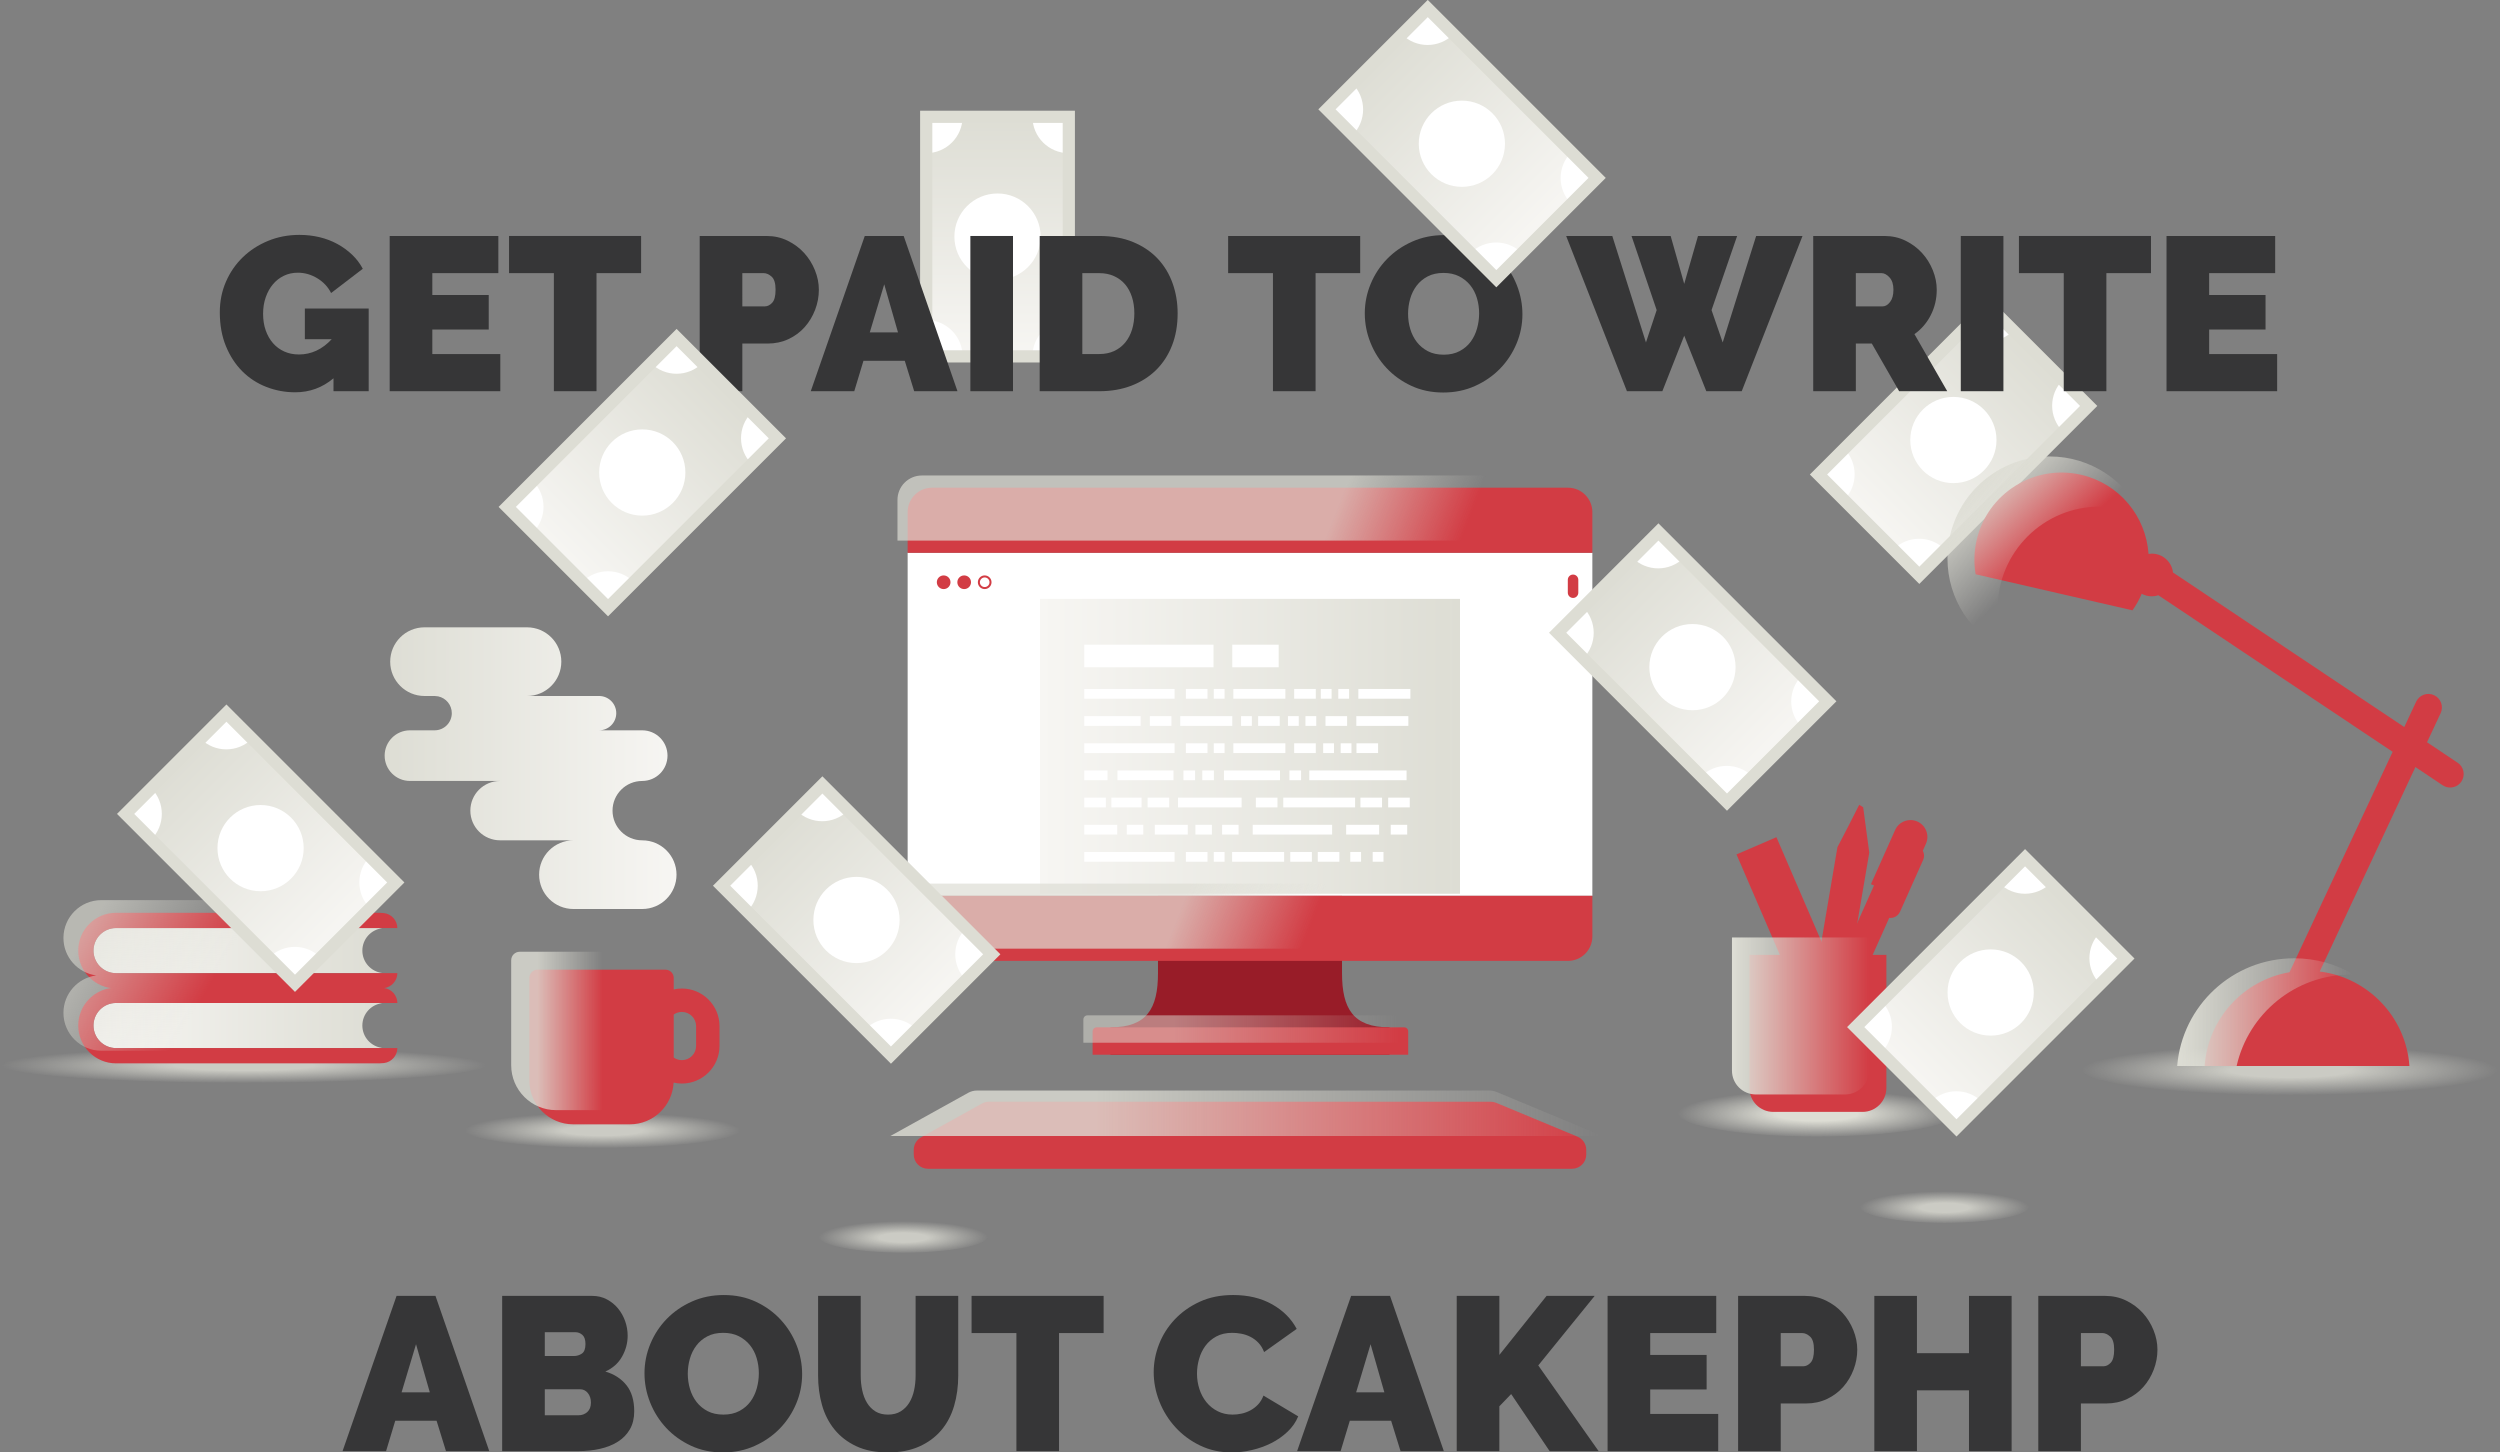 <?xml version="1.0" encoding="utf-8"?>
<!-- Generator: Adobe Illustrator 16.0.0, SVG Export Plug-In . SVG Version: 6.00 Build 0)  -->
<!DOCTYPE svg PUBLIC "-//W3C//DTD SVG 1.1//EN" "http://www.w3.org/Graphics/SVG/1.1/DTD/svg11.dtd">
<svg version="1.1" id="Layer_1" xmlns="http://www.w3.org/2000/svg" xmlns:xlink="http://www.w3.org/1999/xlink" x="0px" y="0px"
	 width="614.615px" height="357.075px" viewBox="0 0 614.615 357.075" enable-background="new 0 0 614.615 357.075"
	 xml:space="preserve">
<rect x="0" y="0" width="614.615" height="357.075" fill="#808080" stroke="none"/>
<g id="Layer_3">
</g>
<g id="Layer_1_1_">
	<g>
		<path fill="#981C28" d="M329.93,239.219v-39.674h-45.243v39.674c0,8.768-2.741,13.349-11.682,13.349v6.728h68.604v-6.728
			C332.669,252.568,329.93,247.987,329.93,239.219z"/>
		<rect x="223.141" y="135.897" fill="#FFFFFF" width="168.333" height="84.334"/>
		<g>
			
				<linearGradient id="SVGID_1_" gradientUnits="userSpaceOnUse" x1="53.183" y1="253.594" x2="156.433" y2="253.594" gradientTransform="matrix(1 0 0 -1 202.5 437.075)">
				<stop  offset="0" style="stop-color:#F7F6F3"/>
				<stop  offset="1" style="stop-color:#DDDDD4"/>
			</linearGradient>
			<polyline fill="url(#SVGID_1_)" points="358.933,219.731 358.933,147.231 255.683,147.231 255.683,219.731 			"/>
			<rect x="266.561" y="158.494" fill="#FFFFFF" width="31.781" height="5.554"/>
			<rect x="302.948" y="158.494" fill="#FFFFFF" width="11.41" height="5.554"/>
			<g>
				<rect x="266.561" y="169.38" fill="#FFFFFF" width="22.207" height="2.394"/>
				<rect x="291.545" y="169.38" fill="#FFFFFF" width="5.312" height="2.394"/>
				<rect x="318.168" y="169.38" fill="#FFFFFF" width="5.312" height="2.394"/>
				<rect x="303.212" y="169.38" fill="#FFFFFF" width="12.794" height="2.394"/>
				<rect x="333.943" y="169.38" fill="#FFFFFF" width="12.794" height="2.394"/>
				<rect x="298.399" y="169.38" fill="#FFFFFF" width="2.655" height="2.394"/>
				<rect x="324.713" y="169.38" fill="#FFFFFF" width="2.655" height="2.394"/>
				<rect x="329.013" y="169.38" fill="#FFFFFF" width="2.656" height="2.394"/>
			</g>
			<g>
				<rect x="266.561" y="182.739" fill="#FFFFFF" width="22.207" height="2.395"/>
				<rect x="291.545" y="182.739" fill="#FFFFFF" width="5.312" height="2.395"/>
				<rect x="318.168" y="182.739" fill="#FFFFFF" width="5.312" height="2.395"/>
				<rect x="333.484" y="182.739" fill="#FFFFFF" width="5.312" height="2.395"/>
				<rect x="303.212" y="182.739" fill="#FFFFFF" width="12.794" height="2.395"/>
				<rect x="298.399" y="182.739" fill="#FFFFFF" width="2.655" height="2.395"/>
				<rect x="329.598" y="182.739" fill="#FFFFFF" width="2.655" height="2.395"/>
				<rect x="325.297" y="182.739" fill="#FFFFFF" width="2.656" height="2.395"/>
			</g>
			<g>
				<rect x="321.883" y="189.417" fill="#FFFFFF" width="23.915" height="2.396"/>
				<rect x="266.561" y="189.417" fill="#FFFFFF" width="5.721" height="2.396"/>
				<rect x="300.903" y="189.417" fill="#FFFFFF" width="13.776" height="2.396"/>
				<rect x="274.718" y="189.417" fill="#FFFFFF" width="13.777" height="2.396"/>
				<rect x="317.002" y="189.417" fill="#FFFFFF" width="2.861" height="2.396"/>
				<rect x="295.575" y="189.417" fill="#FFFFFF" width="2.859" height="2.396"/>
				<rect x="290.943" y="189.417" fill="#FFFFFF" width="2.86" height="2.396"/>
			</g>
			<g>
				<rect x="315.489" y="196.097" fill="#FFFFFF" width="17.657" height="2.396"/>
				<rect x="308.751" y="196.097" fill="#FFFFFF" width="5.312" height="2.396"/>
				<rect x="334.453" y="196.097" fill="#FFFFFF" width="5.312" height="2.396"/>
				<rect x="341.274" y="196.097" fill="#FFFFFF" width="5.312" height="2.396"/>
				<rect x="266.561" y="196.097" fill="#FFFFFF" width="5.312" height="2.396"/>
				<rect x="282.128" y="196.097" fill="#FFFFFF" width="5.312" height="2.396"/>
				<rect x="289.602" y="196.097" fill="#FFFFFF" width="15.643" height="2.396"/>
				<rect x="273.225" y="196.097" fill="#FFFFFF" width="7.422" height="2.396"/>
			</g>
			<g>
				<rect x="266.561" y="202.776" fill="#FFFFFF" width="8.105" height="2.396"/>
				<rect x="330.945" y="202.776" fill="#FFFFFF" width="8.107" height="2.396"/>
				<rect x="283.902" y="202.776" fill="#FFFFFF" width="8.106" height="2.396"/>
				<rect x="307.974" y="202.776" fill="#FFFFFF" width="19.522" height="2.396"/>
				<rect x="277.019" y="202.776" fill="#FFFFFF" width="4.054" height="2.396"/>
				<rect x="293.889" y="202.776" fill="#FFFFFF" width="4.053" height="2.396"/>
				<rect x="341.904" y="202.776" fill="#FFFFFF" width="4.053" height="2.396"/>
				<rect x="300.449" y="202.776" fill="#FFFFFF" width="4.053" height="2.396"/>
			</g>
			<g>
				<rect x="266.561" y="209.456" fill="#FFFFFF" width="22.207" height="2.396"/>
				<rect x="291.545" y="209.456" fill="#FFFFFF" width="5.312" height="2.396"/>
				<rect x="323.969" y="209.456" fill="#FFFFFF" width="5.312" height="2.396"/>
				<rect x="317.208" y="209.456" fill="#FFFFFF" width="5.312" height="2.396"/>
				<rect x="302.906" y="209.456" fill="#FFFFFF" width="12.794" height="2.396"/>
				<rect x="298.399" y="209.456" fill="#FFFFFF" width="2.655" height="2.396"/>
				<rect x="331.956" y="209.456" fill="#FFFFFF" width="2.656" height="2.396"/>
				<rect x="337.469" y="209.456" fill="#FFFFFF" width="2.656" height="2.396"/>
			</g>
			<g>
				<rect x="266.561" y="176.059" fill="#FFFFFF" width="13.857" height="2.395"/>
				<rect x="309.304" y="176.059" fill="#FFFFFF" width="5.312" height="2.395"/>
				<rect x="325.869" y="176.059" fill="#FFFFFF" width="5.312" height="2.395"/>
				<rect x="282.681" y="176.059" fill="#FFFFFF" width="5.312" height="2.395"/>
				<rect x="290.155" y="176.059" fill="#FFFFFF" width="12.794" height="2.395"/>
				<rect x="333.443" y="176.059" fill="#FFFFFF" width="12.794" height="2.395"/>
				<rect x="305.105" y="176.059" fill="#FFFFFF" width="2.656" height="2.395"/>
				<rect x="316.639" y="176.059" fill="#FFFFFF" width="2.656" height="2.395"/>
				<rect x="320.939" y="176.059" fill="#FFFFFF" width="2.655" height="2.395"/>
			</g>
		</g>
		<g>
			
				<linearGradient id="SVGID_2_" gradientUnits="userSpaceOnUse" x1="-966" y1="-3444.323" x2="-966" y2="-3385.427" gradientTransform="matrix(0.707 -0.707 -0.707 -0.707 -1315.513 -2933.705)">
				<stop  offset="0" style="stop-color:#F7F6F3"/>
				<stop  offset="1" style="stop-color:#DDDDD4"/>
			</linearGradient>
			<polygon fill="url(#SVGID_2_)" points="449.301,172.442 424.515,197.228 382.869,155.583 407.656,130.795 			"/>
			<circle fill="#FFFFFF" cx="416.085" cy="164.012" r="10.599"/>
			<path fill="#FFFFFF" d="M442.98,178.761L442.98,178.761c-3.489-3.49-3.49-9.149,0-12.64l6.32,6.321L442.98,178.761z"/>
			<path fill="#FFFFFF" d="M413.976,137.115L413.976,137.115c-3.489,3.491-9.149,3.491-12.641,0l6.321-6.32L413.976,137.115z"/>
			<path fill="#FFFFFF" d="M430.835,190.909L430.835,190.909c-3.49-3.49-9.151-3.492-12.642,0l6.32,6.32L430.835,190.909z"/>
			<path fill="#FFFFFF" d="M389.188,161.902L389.188,161.902c3.491-3.489,3.492-9.15,0.002-12.64l-6.321,6.32L389.188,161.902z"/>
			
				<rect x="398.553" y="134.563" transform="matrix(-0.707 0.707 -0.707 -0.707 826.267 -14.226)" fill="none" stroke="#DDDDD4" stroke-width="3" stroke-miterlimit="10" width="35.053" height="58.894"/>
		</g>
		<g>
			<path fill="#D23C44" d="M391.475,135.897v-10c0-3.314-2.687-6-6-6H229.141c-3.313,0-6,2.686-6,6v10H391.475z"/>
			<path fill="#D23C44" d="M223.141,220.231v10c0,3.312,2.687,6,6,6h156.333c3.313,0,6-2.688,6-6v-10H223.141z"/>
		</g>
		<g opacity="0.7">
			
				<linearGradient id="SVGID_3_" gradientUnits="userSpaceOnUse" x1="151.837" y1="291.899" x2="110.838" y2="307.899" gradientTransform="matrix(1 0 0 -1 202.5 437.075)">
				<stop  offset="0" style="stop-color:#DDDDD4;stop-opacity:0"/>
				<stop  offset="0.71" style="stop-color:#DDDDD4"/>
			</linearGradient>
			<path fill="url(#SVGID_3_)" d="M388.975,132.897v-10c0-3.314-2.687-6-6-6H226.641c-3.313,0-6,2.686-6,6v10H388.975z"/>
			
				<linearGradient id="SVGID_4_" gradientUnits="userSpaceOnUse" x1="118.501" y1="206.474" x2="77.501" y2="222.474" gradientTransform="matrix(1 0 0 -1 202.5 437.075)">
				<stop  offset="0" style="stop-color:#DDDDD4;stop-opacity:0"/>
				<stop  offset="0.71" style="stop-color:#DDDDD4"/>
			</linearGradient>
			<path fill="url(#SVGID_4_)" d="M220.641,217.231v10c0,3.312,2.687,6,6,6h156.333c3.313,0,6-2.688,6-6v-10H220.641z"/>
		</g>
		<path fill="#D23C44" d="M346.201,259.295v-5.729c0-0.553-0.447-1-1-1h-75.587c-0.553,0-1,0.447-1,1v5.729H346.201z"/>
		
			<linearGradient id="SVGID_5_" gradientUnits="userSpaceOnUse" x1="63.842" y1="184.092" x2="141.429" y2="184.092" gradientTransform="matrix(1 0 0 -1 202.5 437.075)">
			<stop  offset="0.29" style="stop-color:#DDDDD4"/>
			<stop  offset="1" style="stop-color:#DDDDD4;stop-opacity:0"/>
		</linearGradient>
		<path opacity="0.5" fill="url(#SVGID_5_)" enable-background="new    " d="M343.929,256.347v-5.728c0-0.554-0.446-1-1-1h-75.587
			c-0.552,0-1,0.446-1,1v5.728H343.929z"/>
		<g>
			
				<linearGradient id="SVGID_6_" gradientUnits="userSpaceOnUse" x1="305.768" y1="-661.802" x2="305.768" y2="-602.905" gradientTransform="matrix(1 0 0 -1 -60.534 -574.188)">
				<stop  offset="0" style="stop-color:#F7F6F3"/>
				<stop  offset="1" style="stop-color:#DDDDD4"/>
			</linearGradient>
			<rect x="227.707" y="28.718" fill="url(#SVGID_6_)" width="35.054" height="58.896"/>
			<circle fill="#FFFFFF" cx="245.234" cy="58.166" r="10.6"/>
			<path fill="#FFFFFF" d="M253.823,87.614v-0.001c0-4.935,4.001-8.937,8.938-8.937l-0.001,8.938H253.823z"/>
			<path fill="#FFFFFF" d="M262.762,37.656L262.762,37.656c-4.937,0-8.939-4-8.939-8.938h8.939V37.656z"/>
			<path fill="#FFFFFF" d="M236.645,87.614L236.645,87.614c0-4.937-4.001-8.94-8.938-8.939v8.939H236.645z"/>
			<path fill="#FFFFFF" d="M227.707,37.656L227.707,37.656c4.936,0,8.938-4.001,8.938-8.938h-8.938V37.656z"/>
			
				<rect x="227.707" y="28.718" fill="none" stroke="#DDDDD4" stroke-width="3" stroke-miterlimit="10" width="35.054" height="58.896"/>
		</g>
		<g>
			
				<linearGradient id="SVGID_7_" gradientUnits="userSpaceOnUse" x1="-543.211" y1="1889.618" x2="-543.211" y2="1948.515" gradientTransform="matrix(0.707 0.707 0.707 -0.707 -492.635 1849.254)">
				<stop  offset="0" style="stop-color:#F7F6F3"/>
				<stop  offset="1" style="stop-color:#DDDDD4"/>
			</linearGradient>
			<polygon fill="url(#SVGID_7_)" points="471.804,141.393 447.017,116.605 488.663,74.959 513.449,99.747 			"/>
			<circle fill="#FFFFFF" cx="480.233" cy="108.176" r="10.599"/>
			<path fill="#FFFFFF" d="M465.484,135.072l0.001-0.001c3.489-3.489,9.148-3.49,12.64,0.001l-6.321,6.321L465.484,135.072z"/>
			<path fill="#FFFFFF" d="M507.13,106.066L507.13,106.066c-3.491-3.49-3.492-9.15,0-12.64l6.32,6.321L507.13,106.066z"/>
			<path fill="#FFFFFF" d="M453.337,122.925L453.337,122.925c3.49-3.49,3.492-9.151,0-12.642l-6.321,6.322L453.337,122.925z"/>
			<path fill="#FFFFFF" d="M482.343,81.279v0.001c3.489,3.489,9.149,3.491,12.641,0l-6.321-6.321L482.343,81.279z"/>
			
				<rect x="462.712" y="78.719" transform="matrix(-0.707 -0.707 0.707 -0.707 743.337 524.23)" fill="none" stroke="#DDDDD4" stroke-width="3" stroke-miterlimit="10" width="35.054" height="58.896"/>
		</g>
		
			<radialGradient id="SVGID_8_" cx="19.562" cy="-1121.597" r="20.858" gradientTransform="matrix(1 0 0 -0.194 202.5 86.669)" gradientUnits="userSpaceOnUse">
			<stop  offset="0.29" style="stop-color:#DDDDD4"/>
			<stop  offset="1" style="stop-color:#DDDDD4;stop-opacity:0"/>
		</radialGradient>
		<ellipse opacity="0.8" fill="url(#SVGID_8_)" enable-background="new    " cx="222.062" cy="303.922" rx="20.855" ry="4.041"/>
		
			<radialGradient id="SVGID_9_" cx="275.562" cy="-1083.746" r="20.858" gradientTransform="matrix(1 0 0 -0.194 202.5 86.669)" gradientUnits="userSpaceOnUse">
			<stop  offset="0.29" style="stop-color:#DDDDD4"/>
			<stop  offset="1" style="stop-color:#DDDDD4;stop-opacity:0"/>
		</radialGradient>
		<ellipse opacity="0.8" fill="url(#SVGID_9_)" enable-background="new    " cx="478.062" cy="296.59" rx="20.854" ry="4.041"/>
		
			<radialGradient id="SVGID_10_" cx="-217.184" cy="-964.996" r="30.084" gradientTransform="matrix(1.139 0 0 -0.194 693.996 86.669)" gradientUnits="userSpaceOnUse">
			<stop  offset="0.29" style="stop-color:#DDDDD4"/>
			<stop  offset="1" style="stop-color:#DDDDD4;stop-opacity:0"/>
		</radialGradient>
		<ellipse fill="url(#SVGID_10_)" cx="446.646" cy="273.588" rx="34.257" ry="5.828"/>
		
			<radialGradient id="SVGID_11_" cx="-54.374" cy="-1598.439" r="33.889" gradientTransform="matrix(1 0 0 -0.13 202.5 70.143)" gradientUnits="userSpaceOnUse">
			<stop  offset="0.29" style="stop-color:#DDDDD4"/>
			<stop  offset="1" style="stop-color:#DDDDD4;stop-opacity:0"/>
		</radialGradient>
		<ellipse opacity="0.8" fill="url(#SVGID_11_)" enable-background="new    " cx="148.126" cy="277.78" rx="33.887" ry="4.402"/>
		
			<linearGradient id="SVGID_12_" gradientUnits="userSpaceOnUse" x1="-7530.266" y1="248.226" x2="-7458.51" y2="248.226" gradientTransform="matrix(-1 0 0 -1 -7363.947 437.075)">
			<stop  offset="0" style="stop-color:#F7F6F3"/>
			<stop  offset="1" style="stop-color:#DDDDD4"/>
		</linearGradient>
		<path fill="url(#SVGID_12_)" d="M157.88,191.995h-0.005l0.005,0.004c-4.027,0-7.293,3.267-7.293,7.297
			c0,4.031,3.266,7.297,7.293,7.297c4.663,0,8.439,3.777,8.439,8.439s-3.776,8.442-8.439,8.442h-16.902
			c-4.66,0-8.44-3.78-8.44-8.442s3.78-8.439,8.44-8.439h-18.051l0.007-0.004h-0.007c-4.026,0-7.295-3.264-7.295-7.295
			c0-4.029,3.27-7.295,7.295-7.295l0.01-0.004h-22.151c-3.435,0-6.223-2.783-6.223-6.223c0-3.438,2.788-6.225,6.223-6.225h6.073
			h-0.007c2.333,0,4.222-1.891,4.222-4.221c0-2.033-1.44-3.728-3.353-4.128l-0.869-0.092h-2.485c-4.66,0-8.438-3.778-8.438-8.439
			c0-4.663,3.779-8.443,8.438-8.443h25.193c4.663,0,8.438,3.78,8.438,8.443c0,4.661-3.775,8.439-8.438,8.439h17.725h-0.003h0.003
			c2.33,0,4.221,1.89,4.221,4.223c0,2.331-1.892,4.218-4.221,4.218h-0.004h10.6c3.439,0,6.223,2.785,6.223,6.225
			C164.103,189.211,161.32,191.995,157.88,191.995z"/>
		<path fill="#D23C44" d="M167.639,243.023c-0.689,0-1.358,0.082-2.005,0.226v-2.814c0-1.133-0.917-2.051-2.05-2.051h-31.393
			c-1.132,0-2.05,0.918-2.05,2.051v2.867v22.318c0,5.961,4.832,10.793,10.792,10.793h13.91c5.778,0,10.482-4.547,10.763-10.256
			c0.655,0.146,1.333,0.23,2.032,0.23c5.102,0,9.252-4.146,9.252-9.252v-4.86C176.892,247.174,172.741,243.023,167.639,243.023z
			 M171.136,257.137c0,1.928-1.569,3.496-3.497,3.496c-0.747,0-1.437-0.24-2.005-0.641V249.42c0.568-0.4,1.258-0.639,2.005-0.639
			c1.928,0,3.497,1.567,3.497,3.495V257.137z"/>
		<path fill="#D23C44" d="M388.02,145.712c0,0.714-0.577,1.292-1.291,1.292l0,0c-0.713,0-1.291-0.578-1.291-1.292v-3.167
			c0-0.713,0.578-1.291,1.291-1.291l0,0c0.714,0,1.291,0.578,1.291,1.291V145.712z"/>
		<g>
			<circle fill="#D23C44" cx="231.996" cy="143.145" r="1.681"/>
			<circle fill="#D23C44" cx="237.039" cy="143.145" r="1.681"/>
			<g>
				<path fill="#D23C44" d="M242.082,141.962c0.651,0,1.182,0.53,1.182,1.182c0,0.651-0.53,1.18-1.182,1.18
					c-0.651,0-1.181-0.529-1.181-1.18S241.431,141.962,242.082,141.962 M242.082,141.462c-0.929,0-1.681,0.753-1.681,1.682
					c0,0.928,0.752,1.68,1.681,1.68c0.929,0,1.682-0.752,1.682-1.68S243.011,141.462,242.082,141.462L242.082,141.462z"/>
			</g>
		</g>
		<path fill="#D23C44" d="M387.737,279.407l-19.918-8.289c-0.427-0.178-0.884-0.269-1.346-0.269H243.141
			c-0.595,0-1.179,0.151-1.698,0.438l-15,8.323c-1.112,0.617-1.802,1.789-1.802,3.062v1.166c0,1.932,1.566,3.5,3.5,3.5h158.333
			c1.934,0,3.5-1.568,3.5-3.5v-1.166C389.975,281.185,389.046,279.915,387.737,279.407z"/>
		
			<linearGradient id="SVGID_13_" gradientUnits="userSpaceOnUse" x1="16.396" y1="163.382" x2="191.358" y2="163.382" gradientTransform="matrix(1 0 0 -1 202.5 437.075)">
			<stop  offset="0.29" style="stop-color:#DDDDD4"/>
			<stop  offset="1" style="stop-color:#DDDDD4;stop-opacity:0"/>
		</linearGradient>
		<path opacity="0.8" fill="url(#SVGID_13_)" enable-background="new    " d="M393.311,279.018l-25.397-10.57
			c-0.543-0.227-1.126-0.342-1.715-0.342h-126.01c-0.757,0-1.501,0.191-2.165,0.561l-19.127,10.613h174.962
			C393.683,279.181,393.501,279.092,393.311,279.018z"/>
		<g>
			
				<linearGradient id="SVGID_14_" gradientUnits="userSpaceOnUse" x1="-1250.572" y1="-3594.811" x2="-1250.572" y2="-3535.914" gradientTransform="matrix(0.707 -0.707 -0.707 -0.707 -1426.22 -3179.171)">
				<stop  offset="0" style="stop-color:#F7F6F3"/>
				<stop  offset="1" style="stop-color:#DDDDD4"/>
			</linearGradient>
			<polygon fill="url(#SVGID_14_)" points="243.783,234.605 218.997,259.393 177.351,217.747 202.138,192.959 			"/>
			<circle fill="#FFFFFF" cx="210.567" cy="226.176" r="10.6"/>
			<path fill="#FFFFFF" d="M237.464,240.924L237.464,240.924c-3.49-3.489-3.492-9.15-0.001-12.641l6.321,6.321L237.464,240.924z"/>
			<path fill="#FFFFFF" d="M208.458,199.279L208.458,199.279c-3.491,3.491-9.15,3.492-12.641,0.001l6.322-6.32L208.458,199.279z"/>
			<path fill="#FFFFFF" d="M225.317,253.073l-0.001-0.002c-3.49-3.49-9.15-3.49-12.641,0l6.321,6.322L225.317,253.073z"/>
			<path fill="#FFFFFF" d="M183.67,224.066L183.67,224.066c3.491-3.489,3.492-9.149,0.001-12.64l-6.321,6.32L183.67,224.066z"/>
			
				<rect x="193.037" y="196.734" transform="matrix(-0.707 0.707 -0.707 -0.707 519.389 237.223)" fill="none" stroke="#DDDDD4" stroke-width="3" stroke-miterlimit="10" width="35.054" height="58.897"/>
		</g>
		
			<linearGradient id="SVGID_15_" gradientUnits="userSpaceOnUse" x1="-76.827" y1="183.622" x2="-54.374" y2="183.622" gradientTransform="matrix(1 0 0 -1 202.5 437.075)">
			<stop  offset="0.29" style="stop-color:#DDDDD4"/>
			<stop  offset="1" style="stop-color:#DDDDD4;stop-opacity:0"/>
		</linearGradient>
		<path opacity="0.8" fill="url(#SVGID_15_)" enable-background="new    " d="M148.126,233.984h-20.355
			c-1.158,0-2.098,0.94-2.098,2.099v2.937v22.854c0,6.102,4.948,11.051,11.051,11.051h11.402V233.984z"/>
		<g>
			
				<radialGradient id="SVGID_16_" cx="-1967.997" cy="-450.242" r="19.545" gradientTransform="matrix(2.626 0 0 -0.315 5730.861 121.307)" gradientUnits="userSpaceOnUse">
				<stop  offset="0.29" style="stop-color:#DDDDD4"/>
				<stop  offset="1" style="stop-color:#DDDDD4;stop-opacity:0"/>
			</radialGradient>
			<ellipse opacity="0.8" fill="url(#SVGID_16_)" enable-background="new    " cx="563.294" cy="263.043" rx="51.321" ry="6.153"/>
			<path fill="#D23C44" d="M485.947,132.798c2.649-11.531,14.146-18.728,25.679-16.078c9.437,2.17,15.969,10.267,16.577,19.456
				c0.266-0.04,0.536-0.07,0.813-0.07c2.691,0,4.907,2.03,5.21,4.639l56.853,37.997l2.914-6.226
				c0.776-1.665,2.758-2.383,4.422-1.604c1.665,0.778,2.383,2.759,1.604,4.423l-3.344,7.145l7.534,5.037
				c1.528,1.021,1.938,3.087,0.917,4.614c-0.64,0.961-1.693,1.479-2.77,1.479c-0.635,0-1.276-0.182-1.847-0.562l-6.689-4.475
				l-23.526,50.271c11.873,1.467,21.19,11.172,22.053,23.221h-50.351c0.833-11.646,9.564-21.103,20.869-23.047l25.357-54.183
				l-57.589-38.489c-0.509,0.166-1.054,0.257-1.618,0.257c-0.897,0-1.743-0.227-2.482-0.624c-0.617,1.455-1.379,2.816-2.273,4.068
				l-38.559-8.865C485.241,138.479,485.294,135.641,485.947,132.798z"/>
		</g>
		<g>
			
				<radialGradient id="SVGID_17_" cx="-1804.651" cy="-1475.267" r="33.888" gradientTransform="matrix(1.763 0 0 -0.13 3241.527 70.143)" gradientUnits="userSpaceOnUse">
				<stop  offset="0.29" style="stop-color:#DDDDD4"/>
				<stop  offset="1" style="stop-color:#DDDDD4;stop-opacity:0"/>
			</radialGradient>
			<ellipse opacity="0.8" fill="url(#SVGID_17_)" enable-background="new    " cx="59.745" cy="261.78" rx="59.745" ry="4.402"/>
			
				<linearGradient id="SVGID_18_" gradientUnits="userSpaceOnUse" x1="-179.512" y1="184.953" x2="-108.561" y2="184.953" gradientTransform="matrix(1 0 0 -1 202.5 437.075)">
				<stop  offset="0" style="stop-color:#F7F6F3"/>
				<stop  offset="1" style="stop-color:#DDDDD4"/>
			</linearGradient>
			<path fill="url(#SVGID_18_)" d="M89.084,252.122c0-2.828,2.119-5.156,4.855-5.496c-0.226-0.028-0.456-0.049-0.69-0.049H28.533
				c-3.062,0-5.545,2.484-5.545,5.545c0,3.062,2.482,5.547,5.545,5.547h64.716c0.234,0,0.464-0.021,0.69-0.049
				C91.203,257.279,89.084,254.952,89.084,252.122z"/>
			
				<linearGradient id="SVGID_19_" gradientUnits="userSpaceOnUse" x1="-179.512" y1="203.372" x2="-108.561" y2="203.372" gradientTransform="matrix(1 0 0 -1 202.5 437.075)">
				<stop  offset="0" style="stop-color:#F7F6F3"/>
				<stop  offset="1" style="stop-color:#DDDDD4"/>
			</linearGradient>
			<path fill="url(#SVGID_19_)" d="M89.084,233.704c0-2.828,2.119-5.156,4.855-5.498c-0.226-0.027-0.456-0.047-0.69-0.047H28.533
				c-3.062,0-5.545,2.482-5.545,5.545s2.482,5.545,5.545,5.545h64.716c0.234,0,0.464-0.019,0.69-0.047
				C91.203,238.859,89.084,236.532,89.084,233.704z"/>
			<path fill="#D23C44" d="M85.783,257.667h-57.25c-3.062,0-5.545-2.483-5.545-5.545s2.482-5.545,5.545-5.545h64.716
				c0.024,0,0.047,0.004,0.07,0.004h4.374c-0.021-1.875-1.423-3.451-3.289-3.684c-0.411-0.051-0.789-0.077-1.155-0.077H28.533
				c-5.129,0-9.301,4.173-9.301,9.302s4.172,9.301,9.301,9.301h64.716c0.366,0,0.744-0.025,1.155-0.076
				c1.864-0.234,3.266-1.807,3.289-3.68h-4.444H85.783z"/>
			<path fill="#D23C44" d="M85.783,239.249h-57.25c-3.062,0-5.545-2.482-5.545-5.545c0-3.062,2.482-5.545,5.545-5.545h64.716
				c0.024,0,0.048,0.004,0.072,0.006h4.372c-0.021-1.875-1.423-3.453-3.289-3.685c-0.411-0.052-0.789-0.077-1.155-0.077H28.533
				c-5.129,0-9.301,4.172-9.301,9.301s4.172,9.301,9.301,9.301h64.716c0.366,0,0.744-0.024,1.155-0.075
				c1.864-0.233,3.266-1.808,3.289-3.681h-4.444H85.783z"/>
			
				<linearGradient id="SVGID_20_" gradientUnits="userSpaceOnUse" x1="-188.637" y1="221.461" x2="-149.075" y2="197.946" gradientTransform="matrix(1 0 0 -1 202.5 437.075)">
				<stop  offset="0.29" style="stop-color:#DDDDD4"/>
				<stop  offset="1" style="stop-color:#DDDDD4;stop-opacity:0"/>
			</linearGradient>
			<path opacity="0.6" fill="url(#SVGID_20_)" enable-background="new    " d="M86.773,221.295H24.899
				c-5.129,0-9.301,4.172-9.301,9.302c0,4.709,3.521,8.603,8.068,9.208c-4.547,0.605-8.068,4.5-8.068,9.21
				c0,5.129,4.171,9.3,9.301,9.3h61.874V221.295z"/>
		</g>
		<g>
			<g>
				
					<rect x="454.362" y="216.556" transform="matrix(-0.913 -0.408 0.408 -0.913 780.722 631.606)" fill="#D23C44" width="6.668" height="32.03"/>
				<path fill="#D23C44" d="M467.538,220.75l5.94-13.299c0.935-2.092-0.004-4.545-2.095-5.479c-2.092-0.935-4.545,0.004-5.479,2.095
					l-5.941,13.301L467.538,220.75z"/>
				<path fill="#D23C44" d="M467.108,224.157c-0.58,1.295-2.103,1.877-3.398,1.299l0,0c-1.298-0.58-1.88-2.102-1.3-3.398
					l5.689-12.738c0.581-1.297,2.103-1.878,3.399-1.298l0,0c1.297,0.579,1.878,2.103,1.299,3.397L467.108,224.157z"/>
			</g>
			
				<rect x="433.695" y="206.526" transform="matrix(-0.918 0.396 -0.396 -0.918 931.326 257.701)" fill="#D23C44" width="10.692" height="37.074"/>
			<polygon fill="#D23C44" points="457.08,197.853 454.476,202.977 451.725,208.286 444.753,249.336 452.58,250.667 
				459.553,209.616 458.758,203.706 458.053,198.459 			"/>
			<path fill="#D23C44" d="M430.093,234.75v32.742c0,3.236,2.624,5.862,5.861,5.862h21.942c3.236,0,5.861-2.625,5.861-5.862V234.75
				H430.093z"/>
			
				<linearGradient id="SVGID_21_" gradientUnits="userSpaceOnUse" x1="223.297" y1="187.307" x2="256.962" y2="187.307" gradientTransform="matrix(1 0 0 -1 202.5 437.075)">
				<stop  offset="0" style="stop-color:#DDDDD4"/>
				<stop  offset="1" style="stop-color:#DDDDD4;stop-opacity:0"/>
			</linearGradient>
			<path fill="url(#SVGID_21_)" d="M425.797,230.467v32.74c0,3.238,2.624,5.862,5.861,5.862H453.6c3.238,0,5.862-2.624,5.862-5.862
				v-32.74H425.797z"/>
		</g>
		<g>
			
				<linearGradient id="SVGID_22_" gradientUnits="userSpaceOnUse" x1="-367.365" y1="1875.493" x2="-367.365" y2="1934.388" gradientTransform="matrix(0.707 0.707 0.707 -0.707 -597.823 1850.752)">
				<stop  offset="0" style="stop-color:#F7F6F3"/>
				<stop  offset="1" style="stop-color:#DDDDD4"/>
			</linearGradient>
			<polygon fill="url(#SVGID_22_)" points="480.967,277.219 456.18,252.433 497.825,210.788 522.612,235.575 			"/>
			<circle fill="#FFFFFF" cx="489.396" cy="244.004" r="10.6"/>
			<path fill="#FFFFFF" d="M474.646,270.899L474.646,270.899c3.49-3.488,9.149-3.49,12.642,0l-6.321,6.32L474.646,270.899z"/>
			<path fill="#FFFFFF" d="M516.293,241.894L516.293,241.894c-3.491-3.49-3.492-9.149-0.001-12.642l6.32,6.322L516.293,241.894z"/>
			<path fill="#FFFFFF" d="M462.5,258.752L462.5,258.752c3.49-3.489,3.492-9.15,0.001-12.642l-6.321,6.321L462.5,258.752z"/>
			<path fill="#FFFFFF" d="M491.506,217.107L491.506,217.107c3.489,3.49,9.149,3.492,12.639,0.001l-6.319-6.32L491.506,217.107z"/>
			
				<rect x="471.862" y="214.553" transform="matrix(-0.707 -0.707 0.707 -0.707 662.915 762.583)" fill="none" stroke="#DDDDD4" stroke-width="3" stroke-miterlimit="10" width="35.054" height="58.896"/>
		</g>
		<g>
			
				<linearGradient id="SVGID_23_" gradientUnits="userSpaceOnUse" x1="-994.644" y1="-3759.315" x2="-994.644" y2="-3700.419" gradientTransform="matrix(0.707 -0.707 -0.707 -0.707 -1870.013 -3132.192)">
				<stop  offset="0" style="stop-color:#F7F6F3"/>
				<stop  offset="1" style="stop-color:#DDDDD4"/>
			</linearGradient>
			<polygon fill="url(#SVGID_23_)" points="97.279,216.938 72.492,241.725 30.847,200.081 55.633,175.293 			"/>
			<circle fill="#FFFFFF" cx="64.062" cy="208.509" r="10.599"/>
			<path fill="#FFFFFF" d="M90.959,223.258L90.959,223.258c-3.49-3.491-3.491-9.15,0-12.641l6.32,6.32L90.959,223.258z"/>
			<path fill="#FFFFFF" d="M61.954,181.612v0.002c-3.49,3.489-9.149,3.49-12.64,0l6.322-6.321L61.954,181.612z"/>
			<path fill="#FFFFFF" d="M78.812,235.405L78.812,235.405c-3.49-3.49-9.15-3.492-12.641,0l6.321,6.321L78.812,235.405z"/>
			<path fill="#FFFFFF" d="M37.166,206.399L37.166,206.399c3.49-3.488,3.492-9.15,0.001-12.639l-6.321,6.32L37.166,206.399z"/>
			
				<rect x="46.534" y="179.06" transform="matrix(-0.707 0.707 -0.707 -0.707 256.797 310.648)" fill="none" stroke="#DDDDD4" stroke-width="3" stroke-miterlimit="10" width="35.054" height="58.896"/>
		</g>
		
			<linearGradient id="SVGID_24_" gradientUnits="userSpaceOnUse" x1="283.15" y1="319.54" x2="301.036" y2="300.131" gradientTransform="matrix(1 0 0 -1 202.5 437.075)">
			<stop  offset="0" style="stop-color:#DDDDD4"/>
			<stop  offset="1" style="stop-color:#DDDDD4;stop-opacity:0"/>
		</linearGradient>
		<path fill="url(#SVGID_24_)" d="M491.115,149.632c0-13.853,11.229-25.083,25.083-25.083c3.734,0,7.276,0.823,10.462,2.287
			c-3.966-8.627-12.678-14.62-22.796-14.62c-13.854,0-25.083,11.229-25.083,25.083c0,10.117,5.994,18.829,14.621,22.796
			C491.938,156.909,491.115,153.368,491.115,149.632z"/>
		
			<linearGradient id="SVGID_25_" gradientUnits="userSpaceOnUse" x1="332.753" y1="188.247" x2="376.211" y2="188.247" gradientTransform="matrix(1 0 0 -1 202.5 437.075)">
			<stop  offset="0" style="stop-color:#DDDDD4"/>
			<stop  offset="1" style="stop-color:#DDDDD4;stop-opacity:0"/>
		</linearGradient>
		<path fill="url(#SVGID_25_)" d="M549.865,262.07c2.91-12.87,14.406-22.481,28.156-22.481c0.231,0,0.459,0.011,0.689,0.018
			c-4.305-2.55-9.324-4.018-14.689-4.018c-15.141,0-27.551,11.654-28.769,26.481H549.865z"/>
		<g>
			<g>
				<path fill="#363637" d="M97.493,318.59h9.568l13.223,38.162h-10.643l-2.311-7.471H97.171l-2.257,7.471H84.217L97.493,318.59z
					 M105.664,342.293l-3.386-11.824l-3.548,11.824H105.664z"/>
				<path fill="#363637" d="M155.92,346.969c0,1.721-0.359,3.199-1.075,4.436c-0.717,1.236-1.703,2.249-2.957,3.037
					c-1.254,0.789-2.714,1.371-4.38,1.747c-1.667,0.376-3.432,0.563-5.294,0.563h-18.759V318.59H145.6
					c1.325,0,2.526,0.287,3.601,0.859c1.075,0.574,1.989,1.317,2.742,2.231c0.752,0.913,1.334,1.952,1.747,3.116
					c0.412,1.166,0.618,2.357,0.618,3.576c0,1.791-0.457,3.502-1.371,5.133s-2.284,2.857-4.112,3.682
					c2.186,0.645,3.915,1.766,5.187,3.359C155.284,342.142,155.92,344.284,155.92,346.969z M133.936,327.513v5.858h7.149
					c0.716,0,1.371-0.197,1.962-0.592c0.591-0.395,0.887-1.183,0.887-2.365c0-1.039-0.251-1.781-0.752-2.229
					c-0.502-0.448-1.093-0.672-1.774-0.672H133.936z M145.277,344.82c0-0.932-0.251-1.711-0.752-2.338
					c-0.502-0.626-1.147-0.94-1.935-0.94h-8.654v6.396h8.278c0.86,0,1.585-0.27,2.177-0.807
					C144.983,346.594,145.277,345.825,145.277,344.82z"/>
				<path fill="#363637" d="M177.742,357.075c-2.902,0-5.536-0.555-7.901-1.666c-2.365-1.109-4.39-2.57-6.074-4.381
					c-1.685-1.809-2.992-3.878-3.924-6.208c-0.932-2.329-1.397-4.729-1.397-7.202c0-2.509,0.484-4.928,1.451-7.257
					c0.968-2.329,2.32-4.381,4.058-6.153c1.738-1.774,3.798-3.189,6.182-4.248c2.383-1.057,4.989-1.584,7.821-1.584
					c2.902,0,5.536,0.556,7.901,1.666c2.365,1.11,4.389,2.58,6.074,4.408c1.684,1.827,2.983,3.905,3.897,6.234
					c0.914,2.33,1.371,4.712,1.371,7.148c0,2.51-0.484,4.918-1.451,7.229c-0.968,2.312-2.312,4.354-4.031,6.127
					c-1.72,1.774-3.771,3.198-6.155,4.272C183.18,356.538,180.573,357.075,177.742,357.075z M169.088,337.725
					c0,1.29,0.179,2.535,0.538,3.736c0.358,1.201,0.896,2.267,1.612,3.197c0.717,0.932,1.621,1.686,2.715,2.258
					c1.093,0.574,2.392,0.859,3.896,0.859c1.505,0,2.813-0.295,3.924-0.887c1.11-0.592,2.016-1.361,2.715-2.312
					c0.699-0.949,1.218-2.033,1.559-3.252c0.34-1.218,0.511-2.453,0.511-3.707c0-1.291-0.18-2.535-0.538-3.736
					c-0.359-1.201-0.905-2.258-1.639-3.172c-0.735-0.914-1.649-1.647-2.741-2.203c-1.094-0.555-2.375-0.834-3.844-0.834
					c-1.505,0-2.804,0.287-3.896,0.861c-1.094,0.573-1.998,1.334-2.715,2.284c-0.717,0.95-1.245,2.024-1.585,3.226
					C169.258,335.245,169.088,336.471,169.088,337.725z"/>
				<path fill="#363637" d="M218.324,347.776c1.218,0,2.258-0.27,3.118-0.807c0.86-0.536,1.559-1.244,2.096-2.122
					c0.538-0.878,0.932-1.89,1.183-3.037c0.25-1.146,0.376-2.347,0.376-3.601V318.59h10.481v19.619c0,2.651-0.341,5.133-1.021,7.443
					c-0.681,2.312-1.738,4.311-3.171,5.993c-1.434,1.685-3.234,3.011-5.402,3.978c-2.168,0.969-4.722,1.451-7.66,1.451
					c-3.046,0-5.653-0.51-7.82-1.531c-2.169-1.021-3.951-2.393-5.349-4.112c-1.397-1.72-2.418-3.718-3.063-5.993
					s-0.968-4.686-0.968-7.229V318.59h10.481v19.619c0,1.254,0.125,2.463,0.376,3.627c0.25,1.166,0.645,2.188,1.182,3.064
					c0.538,0.878,1.228,1.577,2.07,2.096C216.075,347.517,217.105,347.776,218.324,347.776z"/>
				<path fill="#363637" d="M271.323,327.728h-10.965v29.024h-10.481v-29.024h-11.019v-9.138h32.466L271.323,327.728
					L271.323,327.728z"/>
				<path fill="#363637" d="M283.631,337.349c0-2.329,0.438-4.622,1.316-6.88c0.878-2.258,2.159-4.282,3.844-6.074
					c1.684-1.792,3.726-3.243,6.127-4.354c2.4-1.11,5.142-1.666,8.224-1.666c3.69,0,6.89,0.762,9.596,2.283
					c2.705,1.523,4.721,3.539,6.047,6.047l-8.009,5.698c-0.359-0.931-0.833-1.702-1.425-2.312c-0.591-0.608-1.245-1.092-1.962-1.451
					c-0.717-0.357-1.46-0.609-2.23-0.752c-0.771-0.143-1.515-0.215-2.23-0.215c-1.505,0-2.804,0.295-3.896,0.887
					c-1.094,0.591-1.989,1.361-2.688,2.312c-0.699,0.949-1.219,2.023-1.559,3.225c-0.341,1.201-0.511,2.393-0.511,3.574
					c0,1.326,0.196,2.6,0.591,3.816c0.394,1.219,0.967,2.293,1.72,3.225c0.752,0.933,1.675,1.676,2.768,2.23
					c1.094,0.557,2.32,0.833,3.683,0.833c0.716,0,1.451-0.081,2.204-0.241c0.753-0.162,1.479-0.431,2.177-0.807
					c0.699-0.376,1.325-0.859,1.881-1.451s0.994-1.316,1.317-2.177l8.546,5.106c-0.574,1.396-1.443,2.651-2.607,3.763
					c-1.165,1.11-2.491,2.042-3.978,2.795c-1.488,0.752-3.083,1.325-4.784,1.72c-1.702,0.395-3.359,0.592-4.972,0.592
					c-2.832,0-5.42-0.564-7.767-1.693c-2.348-1.129-4.372-2.625-6.074-4.488c-1.703-1.863-3.02-3.979-3.951-6.342
					C284.096,342.187,283.631,339.786,283.631,337.349z"/>
				<path fill="#363637" d="M332.168,318.59h9.568l13.223,38.162h-10.643l-2.312-7.471h-10.159l-2.257,7.471h-10.697L332.168,318.59
					z M340.338,342.293l-3.386-11.824l-3.548,11.824H340.338z"/>
				<path fill="#363637" d="M358.129,356.752V318.59h10.481v14.513l11.609-14.513h11.825l-13.868,17.093l14.835,21.069h-12.04
					l-9.46-14.028l-2.902,3.01v11.019H358.129L358.129,356.752z"/>
				<path fill="#363637" d="M422.415,347.616v9.137h-27.198V318.59h26.714v9.138h-16.232v5.375h13.868v8.493h-13.868v6.02H422.415
					L422.415,347.616z"/>
				<path fill="#363637" d="M427.306,356.752V318.59h16.447c1.863,0,3.583,0.385,5.16,1.154c1.577,0.771,2.93,1.774,4.059,3.01
					c1.128,1.236,2.017,2.652,2.661,4.248c0.646,1.595,0.967,3.197,0.967,4.811c0,1.686-0.305,3.324-0.914,4.918
					c-0.609,1.596-1.46,3.01-2.553,4.247c-1.094,1.235-2.419,2.222-3.978,2.957c-1.56,0.735-3.271,1.103-5.134,1.103h-6.234v11.717
					h-10.481V356.752z M437.787,335.897h5.536c0.645,0,1.245-0.295,1.801-0.887c0.555-0.592,0.833-1.657,0.833-3.198
					c0-1.576-0.322-2.651-0.968-3.226c-0.646-0.572-1.29-0.859-1.936-0.859h-5.268L437.787,335.897L437.787,335.897z"/>
				<path fill="#363637" d="M494.547,318.59v38.162h-10.48V341.81h-12.792v14.942h-10.481V318.59h10.481v14.082h12.792V318.59
					H494.547z"/>
				<path fill="#363637" d="M501.104,356.752V318.59h16.448c1.862,0,3.583,0.385,5.16,1.154c1.576,0.771,2.929,1.774,4.058,3.01
					c1.13,1.236,2.017,2.652,2.661,4.248c0.646,1.595,0.968,3.197,0.968,4.811c0,1.686-0.306,3.324-0.914,4.918
					c-0.61,1.596-1.461,3.01-2.554,4.247c-1.093,1.235-2.419,2.222-3.978,2.957c-1.56,0.733-3.271,1.103-5.133,1.103h-6.235v11.717
					h-10.481V356.752z M511.586,335.897h5.537c0.645,0,1.245-0.295,1.801-0.887c0.555-0.592,0.833-1.657,0.833-3.198
					c0-1.576-0.323-2.651-0.967-3.226c-0.646-0.572-1.29-0.859-1.936-0.859h-5.269V335.897L511.586,335.897z"/>
			</g>
		</g>
		<g>
			<path fill="#363637" d="M81.987,93.005c-2.724,2.293-5.859,3.44-9.406,3.44c-2.473,0-4.838-0.438-7.095-1.316
				c-2.258-0.878-4.229-2.159-5.913-3.844c-1.685-1.684-3.029-3.744-4.031-6.181c-1.004-2.437-1.505-5.214-1.505-8.332
				c0-2.688,0.501-5.187,1.505-7.498c1.002-2.312,2.382-4.318,4.139-6.02c1.755-1.702,3.825-3.045,6.208-4.031
				c2.382-0.985,4.953-1.478,7.713-1.478c1.72,0,3.368,0.188,4.945,0.564c1.576,0.376,3.037,0.932,4.381,1.667
				c1.344,0.735,2.553,1.612,3.628,2.634c1.075,1.022,1.953,2.177,2.634,3.467l-7.794,5.966c-0.752-1.505-1.881-2.714-3.386-3.628
				c-1.505-0.914-3.1-1.371-4.784-1.371c-1.255,0-2.401,0.251-3.44,0.752c-1.04,0.502-1.935,1.201-2.688,2.096
				c-0.752,0.896-1.344,1.962-1.773,3.198c-0.43,1.236-0.646,2.589-0.646,4.058c0,1.505,0.215,2.867,0.646,4.085
				c0.43,1.219,1.029,2.267,1.8,3.145c0.77,0.878,1.693,1.559,2.768,2.042c1.075,0.484,2.275,0.726,3.602,0.726
				c3.045,0,5.733-1.254,8.062-3.763h-6.611v-7.525h15.695v20.318h-8.654V93.005z"/>
			<path fill="#363637" d="M122.999,87.039v9.138H95.801V58.014h26.714v9.138h-16.232v5.375h13.868v8.493h-13.868v6.02
				L122.999,87.039L122.999,87.039z"/>
			<path fill="#363637" d="M157.613,67.151h-10.965v29.025h-10.481V67.151h-11.019v-9.138h32.465V67.151z"/>
			<path fill="#363637" d="M172.018,96.177V58.014h16.448c1.862,0,3.583,0.385,5.16,1.155c1.576,0.771,2.929,1.774,4.058,3.01
				c1.129,1.236,2.016,2.652,2.661,4.247c0.645,1.595,0.967,3.198,0.967,4.811c0,1.685-0.305,3.324-0.914,4.918
				c-0.61,1.595-1.461,3.01-2.553,4.247c-1.093,1.236-2.419,2.222-3.978,2.957c-1.559,0.734-3.271,1.102-5.133,1.102h-6.235v11.718
				h-10.481V96.177z M182.499,75.321h5.537c0.645,0,1.245-0.295,1.801-0.887c0.555-0.591,0.833-1.657,0.833-3.198
				c0-1.576-0.323-2.651-0.967-3.225c-0.646-0.573-1.29-0.86-1.936-0.86h-5.268V75.321L182.499,75.321z"/>
			<path fill="#363637" d="M212.6,58.014h9.568l13.223,38.163h-10.643l-2.312-7.472h-10.159l-2.258,7.472h-10.696L212.6,58.014z
				 M220.77,81.718l-3.386-11.825l-3.548,11.825H220.77z"/>
			<path fill="#363637" d="M238.561,96.177V58.014h10.481v38.163H238.561z"/>
			<path fill="#363637" d="M255.6,96.177V58.014h14.674c3.153,0,5.93,0.502,8.331,1.505c2.4,1.004,4.408,2.365,6.021,4.085
				c1.612,1.72,2.83,3.736,3.655,6.047c0.824,2.312,1.236,4.776,1.236,7.391c0,2.902-0.457,5.528-1.371,7.875
				s-2.213,4.354-3.897,6.02c-1.685,1.667-3.708,2.957-6.074,3.87c-2.366,0.913-4.999,1.371-7.901,1.371L255.6,96.177L255.6,96.177z
				 M278.874,77.042c0-1.469-0.197-2.813-0.591-4.031c-0.395-1.218-0.959-2.258-1.693-3.118c-0.734-0.86-1.639-1.532-2.714-2.016
				s-2.276-0.726-3.601-0.726h-4.192v19.888h4.192c1.361,0,2.58-0.25,3.655-0.752c1.075-0.501,1.979-1.2,2.714-2.096
				c0.734-0.896,1.29-1.953,1.667-3.171C278.686,79.801,278.874,78.475,278.874,77.042z"/>
			<path fill="#363637" d="M334.396,67.151h-10.966v29.025h-10.48V67.151h-11.02v-9.138h32.466V67.151z"/>
			<path fill="#363637" d="M354.823,96.499c-2.902,0-5.536-0.555-7.901-1.666c-2.365-1.11-4.39-2.571-6.074-4.381
				c-1.685-1.809-2.992-3.878-3.924-6.208c-0.933-2.329-1.396-4.73-1.396-7.203c0-2.508,0.482-4.927,1.45-7.256
				c0.969-2.329,2.319-4.381,4.059-6.154c1.738-1.774,3.798-3.189,6.181-4.247c2.383-1.057,4.99-1.585,7.821-1.585
				c2.902,0,5.536,0.556,7.901,1.666c2.364,1.111,4.389,2.58,6.073,4.408s2.983,3.906,3.897,6.235
				c0.914,2.33,1.371,4.712,1.371,7.149c0,2.509-0.484,4.918-1.452,7.229c-0.967,2.312-2.312,4.354-4.031,6.127
				c-1.72,1.774-3.771,3.198-6.153,4.272C360.26,95.962,357.653,96.499,354.823,96.499z M346.169,77.149
				c0,1.29,0.179,2.536,0.538,3.736c0.358,1.201,0.895,2.267,1.613,3.198c0.716,0.932,1.621,1.685,2.714,2.257
				c1.093,0.574,2.392,0.86,3.896,0.86s2.812-0.295,3.925-0.887c1.109-0.591,2.016-1.361,2.714-2.312
				c0.698-0.949,1.218-2.033,1.559-3.252c0.34-1.218,0.51-2.454,0.51-3.708c0-1.29-0.18-2.535-0.537-3.736
				c-0.357-1.2-0.904-2.257-1.64-3.171c-0.734-0.914-1.648-1.648-2.741-2.204c-1.094-0.555-2.374-0.833-3.843-0.833
				c-1.505,0-2.805,0.287-3.896,0.86c-1.094,0.574-1.998,1.335-2.715,2.285c-0.717,0.95-1.246,2.024-1.585,3.225
				C346.339,74.668,346.169,75.895,346.169,77.149z"/>
			<path fill="#363637" d="M401.104,58.014h9.62l3.333,11.771l3.387-11.771h9.622l-6.289,18.222l2.74,7.955l8.225-26.177h11.396
				l-14.942,38.163h-8.708l-5.43-13.653l-5.375,13.653h-8.708l-14.942-38.163h11.341l8.278,26.177l2.634-7.955L401.104,58.014z"/>
			<path fill="#363637" d="M445.77,96.177V58.014h17.522c1.862,0,3.583,0.385,5.16,1.155c1.576,0.771,2.929,1.774,4.058,3.01
				c1.129,1.236,2.017,2.652,2.661,4.247c0.646,1.595,0.968,3.198,0.968,4.811c0,2.222-0.483,4.292-1.451,6.208
				c-0.968,1.917-2.312,3.485-4.031,4.703l8.062,14.029h-11.825l-6.719-11.718h-3.924v11.718H445.77z M456.25,75.321h6.611
				c0.645,0,1.244-0.357,1.801-1.075c0.555-0.716,0.833-1.72,0.833-3.01c0-1.325-0.323-2.338-0.967-3.037
				c-0.646-0.699-1.29-1.048-1.937-1.048h-6.342V75.321z"/>
			<path fill="#363637" d="M482.05,96.177V58.014h10.481v38.163H482.05z"/>
			<path fill="#363637" d="M528.812,67.151h-10.966v29.025h-10.48V67.151h-11.02v-9.138h32.466V67.151z"/>
			<path fill="#363637" d="M559.827,87.039v9.138h-27.198V58.014h26.714v9.138H543.11v5.375h13.866v8.493H543.11v6.02
				L559.827,87.039L559.827,87.039z"/>
		</g>
		<g>
			
				<linearGradient id="SVGID_26_" gradientUnits="userSpaceOnUse" x1="-915.1" y1="-3313.251" x2="-915.1" y2="-3254.354" gradientTransform="matrix(0.707 -0.707 -0.707 -0.707 -1315.513 -2933.705)">
				<stop  offset="0" style="stop-color:#F7F6F3"/>
				<stop  offset="1" style="stop-color:#DDDDD4"/>
			</linearGradient>
			<polygon fill="url(#SVGID_26_)" points="392.612,43.767 367.825,68.555 326.18,26.908 350.967,2.121 			"/>
			<circle fill="#FFFFFF" cx="359.396" cy="35.337" r="10.599"/>
			<path fill="#FFFFFF" d="M386.292,50.086L386.292,50.086c-3.49-3.49-3.491-9.149,0-12.64l6.32,6.321L386.292,50.086z"/>
			<path fill="#FFFFFF" d="M357.287,8.44L357.287,8.44c-3.49,3.491-9.15,3.491-12.641,0.001l6.32-6.321L357.287,8.44z"/>
			<path fill="#FFFFFF" d="M374.145,62.234l-0.001-0.002c-3.488-3.489-9.148-3.489-12.64,0.001l6.321,6.322L374.145,62.234z"/>
			<path fill="#FFFFFF" d="M332.499,33.228L332.499,33.228c3.49-3.49,3.492-9.15,0.001-12.64l-6.32,6.321L332.499,33.228z"/>
			
				<rect x="341.869" y="5.894" transform="matrix(-0.707 0.707 -0.707 -0.707 638.518 -193.799)" fill="none" stroke="#DDDDD4" stroke-width="3" stroke-miterlimit="10" width="35.054" height="58.896"/>
		</g>
		<g>
			
				<linearGradient id="SVGID_27_" gradientUnits="userSpaceOnUse" x1="-994.707" y1="1848.598" x2="-994.707" y2="1907.495" gradientTransform="matrix(0.707 0.707 0.707 -0.707 -466.709 2147.49)">
				<stop  offset="0" style="stop-color:#F7F6F3"/>
				<stop  offset="1" style="stop-color:#DDDDD4"/>
			</linearGradient>
			<polygon fill="url(#SVGID_27_)" points="149.471,149.382 124.685,124.595 166.33,82.949 191.116,107.736 			"/>
			<circle fill="#FFFFFF" cx="157.901" cy="116.166" r="10.6"/>
			<path fill="#FFFFFF" d="M143.151,143.062L143.151,143.062c3.491-3.49,9.149-3.492,12.641-0.001l-6.321,6.321L143.151,143.062z"/>
			<path fill="#FFFFFF" d="M184.797,114.057L184.797,114.057c-3.49-3.491-3.491-9.15,0-12.641l6.32,6.322L184.797,114.057z"/>
			<path fill="#FFFFFF" d="M131.005,130.916L131.005,130.916c3.49-3.491,3.491-9.151,0.001-12.642l-6.321,6.321L131.005,130.916z"/>
			<path fill="#FFFFFF" d="M160.01,89.269L160.01,89.269c3.49,3.491,9.15,3.491,12.641,0.001l-6.321-6.321L160.01,89.269z"/>
			
				<rect x="140.377" y="86.716" transform="matrix(-0.707 -0.707 0.707 -0.707 187.419 309.959)" fill="none" stroke="#DDDDD4" stroke-width="3" stroke-miterlimit="10" width="35.054" height="58.896"/>
		</g>
	</g>
</g>
<g id="Layer_2" display="none">
</g>
</svg>
